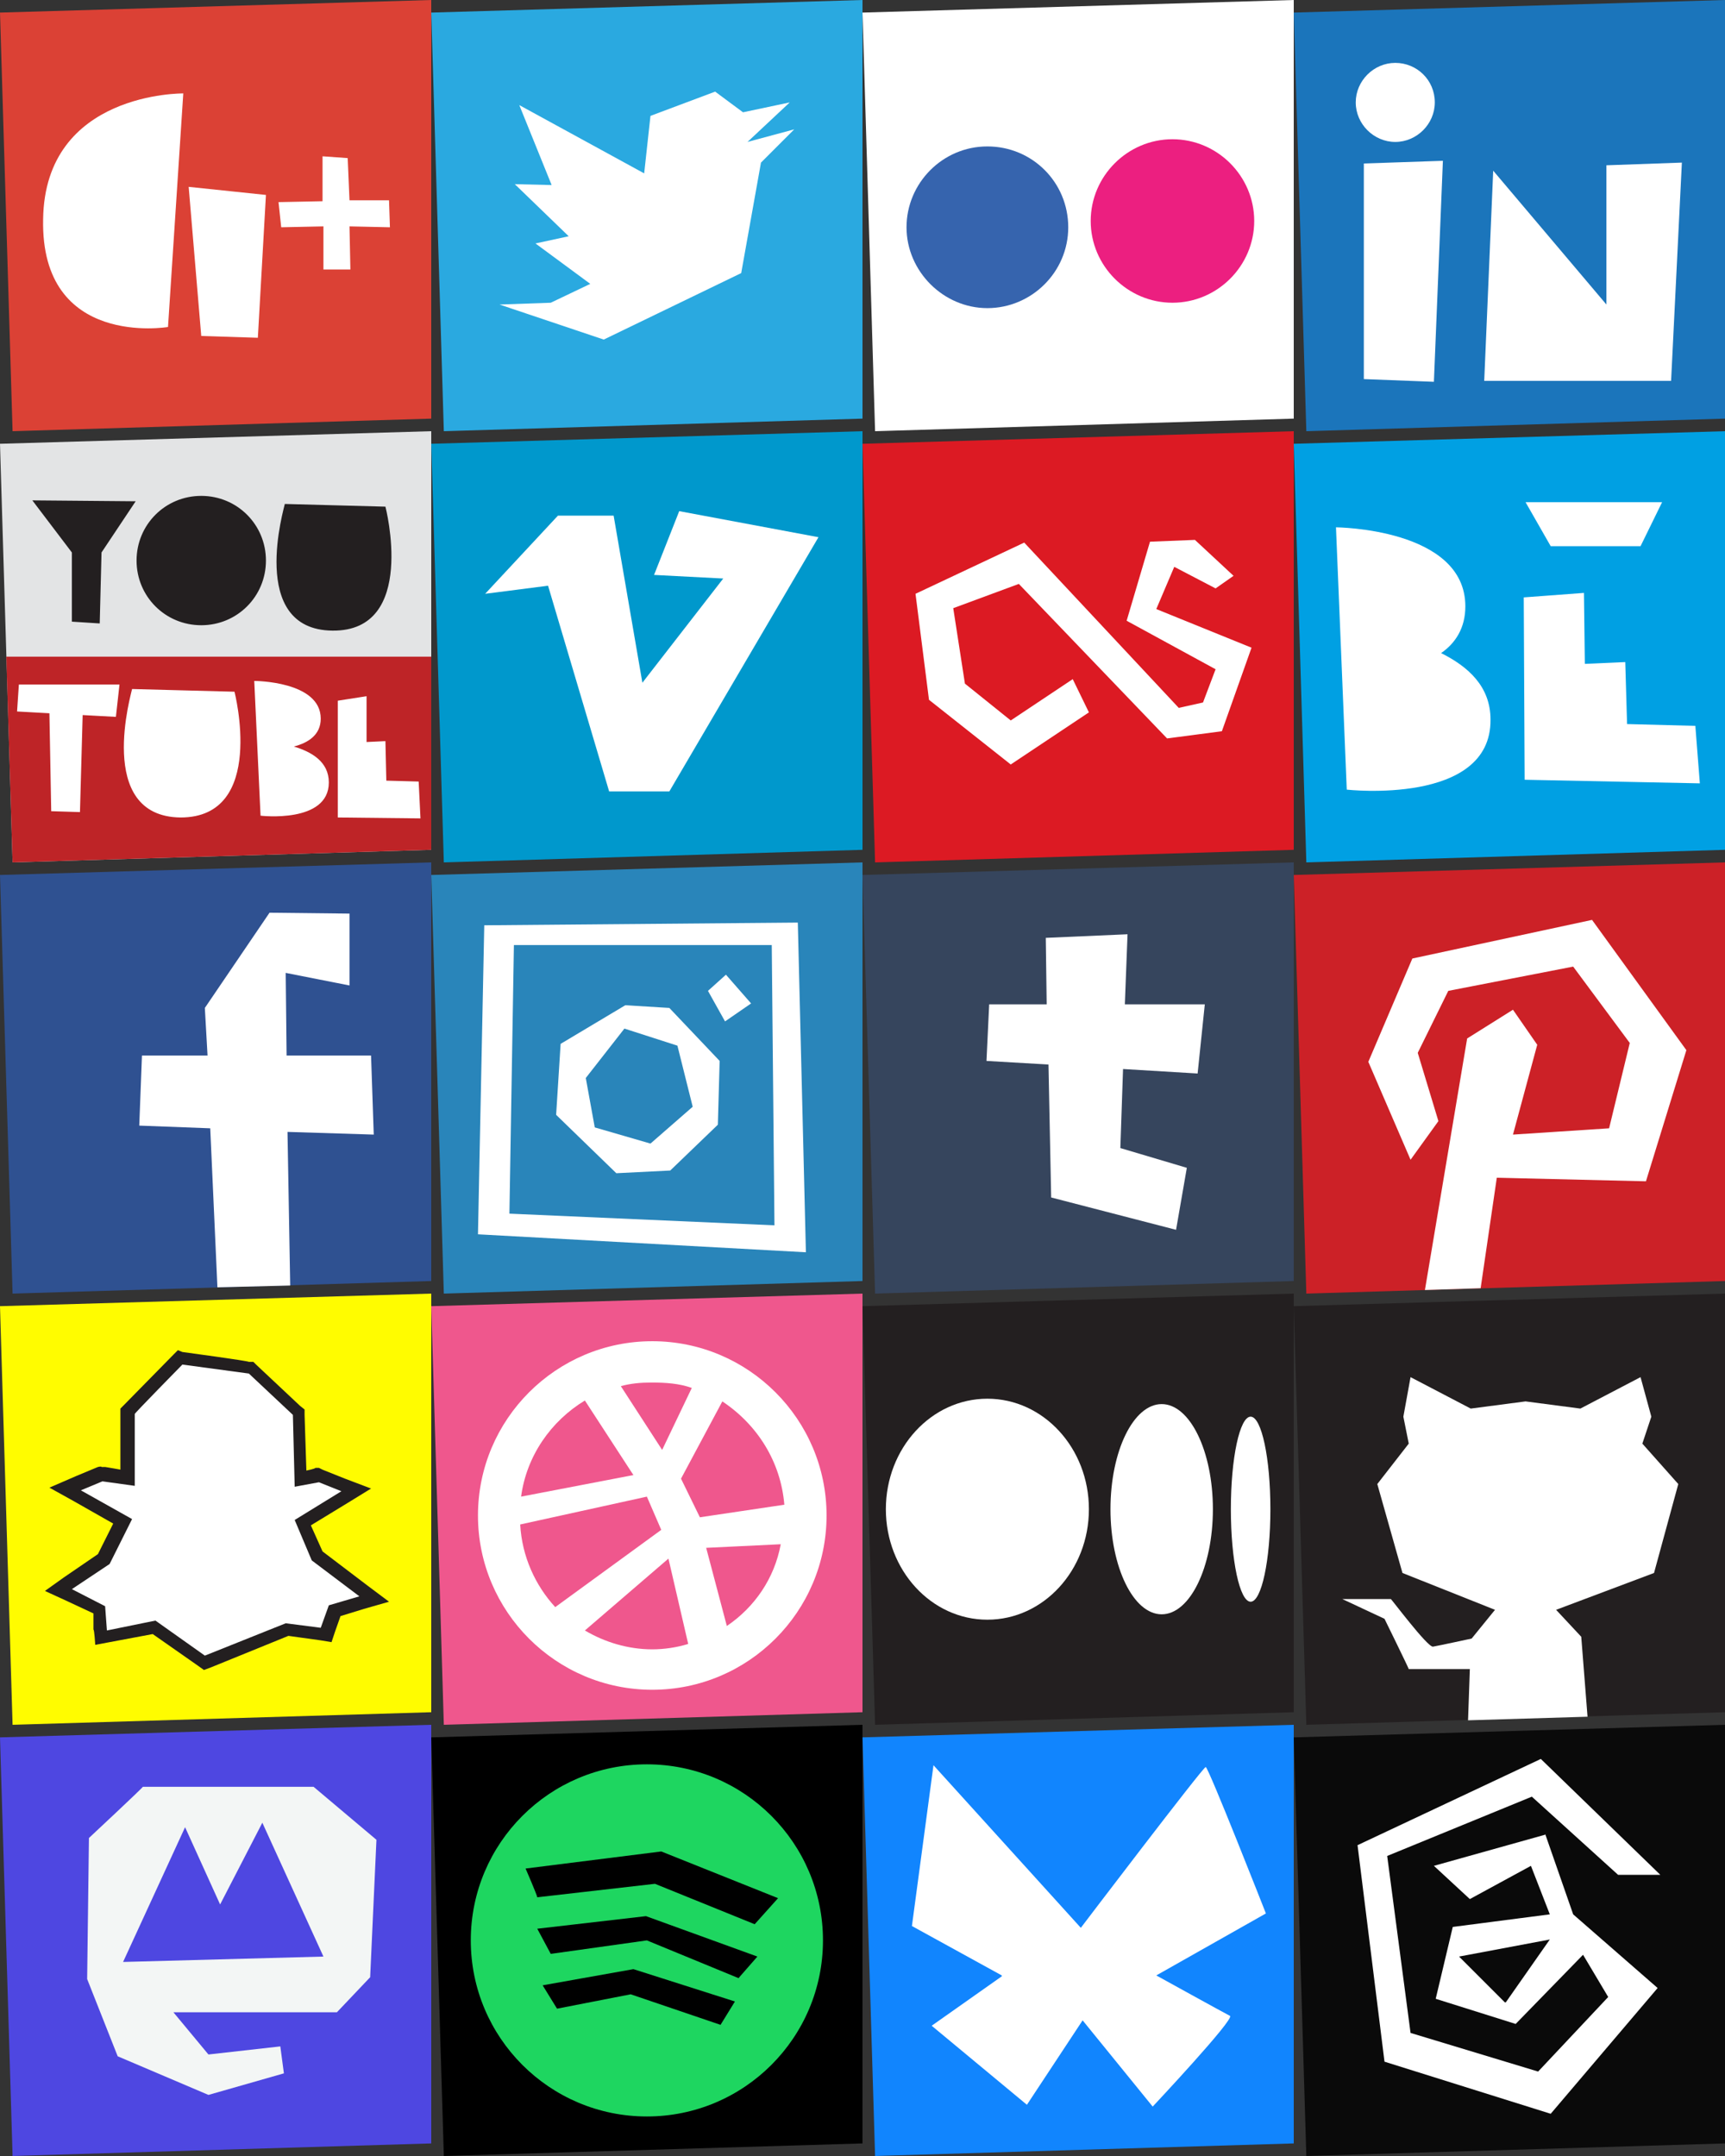 <svg xmlns="http://www.w3.org/2000/svg" id="social-icons" version="1.1" viewBox="0 0 192 240"><rect x="0" y="0" width="192" height="240" fill="#333333" stroke="none"/><defs><radialGradient id="radial-gradient" cx="-1700.4" cy="-2472.8" r="55.7" fx="-1700.4" fy="-2472.8" gradientTransform="matrix(.683 -.73 -.657 -.615 -465.3 -2674.6)" gradientUnits="userSpaceOnUse"><stop offset="0" stop-color="#ffd042"/><stop offset=".5" stop-color="#ec1f80"/><stop offset="1" stop-color="#2985ba"/></radialGradient><style>.st4{fill:#231f20}.st10{fill:#fff}.st19{fill:#4e47e1}</style></defs><g id="twitter"><path d="M96 46.6 49.4 48 48 1.4 96 0v46.6z" style="fill:#2aa9e0"/><path d="m79.6 10.2-7.2 2.7-.7 6.4-13.9-7.6 3.6 8.9-4.1-.1 6 5.8-3.7.8 6.1 4.5-4.4 2.1-5.7.2 11.6 3.9 15.3-7.4 2.2-12.3 3.7-3.7-5.2 1.4 4.7-4.4-5.2 1.1-3.1-2.3z" class="st10"/></g><g id="linkedin"><path d="M192 46.6 145.4 48 144 1.4 192 0v46.6z" style="fill:#1b75bb"/><path d="M159.7 11.4c0 2.4-2 4.4-4.4 4.4s-4.4-2-4.4-4.4 2-4.4 4.4-4.4c2.4 0 4.4 1.9 4.4 4.4ZM151.8 18.2v24l7.8.3 1-24.6-8.8.3zM187.2 18.1l-8.4.3v15.5L166.2 19l-1 23.4H186l1.2-24.3z" class="st10"/></g><g id="vimeo"><path d="M96 94.6 49.4 96 48 49.4 96 48v46.6z" style="fill:#0098cc"/><path d="M62.1 57.4 54 66.1l7-.9 6.8 22.9h6.7l16.6-28.3-15.5-2.9-2.8 7.1 7.7.4-9 11.6-3.2-18.6h-6.2z" class="st10"/></g><g id="youtube"><path d="M48 94.6 1.4 96 0 49.4 48 48v46.6z" style="fill:#e3e4e5"/><path d="M48 94.6 1.4 96 .7 73.1H48v21.5z" style="fill:#be2427"/><path d="m15.1 55.8-11.5-.1L8 61.5v7.7l3.1.2.2-7.9 3.8-5.7zM31.7 56.1c0 .2-4.2 14 5.3 14.1s5.9-13.8 5.9-13.8l-11.2-.3ZM29.6 62.4c0 4-3.2 7.2-7.2 7.2s-7.2-3.2-7.2-7.2 3.2-7.2 7.2-7.2 7.2 3.2 7.2 7.2Z" class="st4"/><path d="M14.7 76.7c0 .2-4.2 14.2 5.4 14.3 9.6 0 6-14 6-14l-11.4-.3ZM13.3 76.2H2.1l-.2 3 3.6.2.2 10.9 3.2.1.3-10.8 3.7.2.4-3.6zM37.6 78v13l9.2.1-.2-4.1-3.6-.1-.1-4.4-2.1.1v-5.1l-3.2.5zM32.7 83.1c1.6-.4 3-1.3 3-3.1 0-4.2-7.4-4.2-7.4-4.2l.7 15s7.6.9 7.6-3.7c0-2.3-1.9-3.4-3.9-4Z" class="st10"/></g><g id="behance"><path d="M192 94.6 145.4 96 144 49.4l48-1.4v46.6z" style="fill:#00a0e3"/><path d="M185 55.9h-15.2l2.8 4.9h10l2.4-4.9zM169.6 66.5l.1 20.3 19.5.4-.5-6.4-7.6-.2-.2-6.9-4.5.2-.1-7.9-6.7.5zM160.4 72.7c1.6-1.1 2.7-2.8 2.7-5.2 0-8.7-14.4-8.8-14.4-8.8l1.2 29.2s16.1 1.8 16-7.8c0-3.7-2.5-5.9-5.5-7.4Z" class="st10"/></g><g id="instagram"><path d="M96 142.6 49.4 144 48 97.4 96 96v46.6z" style="fill:url(#radial-gradient)"/><path d="m88.8 102.7-34.9.3-.7 34.4 36.5 2-.9-36.7Zm-32.1 32.4.5-29.9h28.7l.3 31.2-29.5-1.3Z" class="st10"/><path d="m80.8 108.5-2 1.8 1.9 3.4 2.9-2-2.8-3.2zM74.5 112.2l-4.9-.3-7.2 4.3-.5 7.9 6.7 6.5 6-.3 5.3-5.1.2-7.1-5.6-5.9Zm-2.1 15.1-6.2-1.8-1-5.5 4.3-5.5 5.9 1.9 1.7 6.8-4.7 4.1Z" class="st10"/></g><g id="facebook"><path d="M48 142.6 1.4 144 0 97.4 48 96v46.6z" style="fill:#2f5191"/><path d="M41.3 117.5h-9.4l-.1-9.2 7.1 1.4v-8l-8.9-.1-7.2 10.6.3 5.3h-7.3l-.3 7.8 7.9.3.8 17.7 8.1-.2L32 126l9.6.3-.3-8.8z" class="st10"/></g><g id="flickr"><path d="M144 46.6 97.4 48 96 1.4 144 0v46.6z" class="st10"/><path d="M118.9 25.3c0 5-4.1 9-9 9s-9-4.1-9-9 4-9 9-9 9 4 9 9Z" style="fill:#3664ae"/><path d="M139.6 24.6c0 5-4.1 9.1-9.1 9.1s-9.1-4.1-9.1-9.1 4.1-9.1 9.1-9.1 9.1 4.1 9.1 9.1Z" style="fill:#ec1f80"/></g><g id="google-plus"><path d="M48 46.6 1.4 48 0 1.4 48 0v46.6z" style="fill:#db4135"/><path d="M35.9 17.4v5l-4.9.1.3 2.8 4.7-.1V30h3l-.1-4.8 4.5.1-.1-3h-4.4l-.2-4.7-2.8-.2zM18.7 36.4l1.7-26S5 10.2 4.8 24.4c-.3 14.4 13.9 12 13.9 12ZM21 20.8l1.4 16.6 6.3.2.9-15.9-8.6-.9z" class="st10"/></g><g id="github"><path d="m192 144-48 1.4 1.4 46.6 46.6-1.4V144z" class="st4"/><path d="m163.4 191.5.2-5.7h-6.8c0-.1-2.7-5.6-2.7-5.6l-4.7-2.2h5.4c0-.1 4.1 5.4 4.7 5.3.6-.1 4.3-.9 4.3-.9l2.6-3.2-10.3-4.1-2.8-9.9 3.5-4.5-.6-3 .8-4.4 6.7 3.5 6.1-.8 6.1.8 6.7-3.5 1.2 4.4-1 3 4 4.5-2.7 9.9-10.9 4.1 2.8 3 .7 8.9-13.3.4Z" class="st10"/></g><g id="snapchat"><path d="m48 144-48 1.4L1.4 192l46.6-1.4V144z" style="fill:#fffc00"/><path d="m17.2 181.1-6 1.2-.2-3.1-4.5-2.2 5-3.4 2.1-4.2-6.4-3.6 4-1.6 2.9.4-.1-7.5 6-6 8 1.1 5.4 4.9.2 7.4 2-.4 4.2 1.6-6 3.7 1.6 3.7 6.3 4.8-4.5 1.3-.9 2.7-4.3-.6-9.2 3.7-5.6-3.9z" class="st10"/><path d="m20.3 151.9 7.4 1 4.9 4.6.2 8 2.7-.5 2.5 1-5.2 3.2 1.9 4.5 5.3 4-3.4 1-.9 2.5-3.9-.5-9 3.6-5.5-3.9-5.4 1.1-.2-2.7-3.7-1.9 4.2-2.8 2.5-5-5.7-3.2 2.4-1 3.6.5v-8c-.1 0 5.3-5.5 5.3-5.5m-.5-1.6-.5.5-5.5 5.6-.4.4v6.8c.1 0-1.7-.3-1.7-.3h-.4c0-.1-.4 0-.4 0l-2.4 1-3 1.3 2.7 1.5 4.4 2.5-1.7 3.4-3.8 2.6-2.1 1.5 2.4 1.1 3 1.4v1.8c.1 0 .2 1.7.2 1.7l1.6-.3 4.8-.9 5 3.5.7.5.8-.3 8.6-3.5 3.6.5 1.2.2.4-1.2.6-1.7 2.6-.8 2.8-.8-2.4-1.8-5-3.8-1.3-2.9 4.1-2.5 2.6-1.6-2.9-1.1-2.5-1-.4-.2h-.4c0 .1-1 .3-1 .3l-.2-6.2v-.6l-.5-.4-4.9-4.6-.3-.3h-.5c0-.1-7.4-1.1-7.4-1.1l-.5-.2Z" class="st4"/></g><g id="last-fm"><path d="M144 94.6 97.4 96 96 49.4l48-1.4v46.6z" style="fill:#dc1a23"/><path d="m121.2 79.3-1.8-3.7-6.9 4.6-5.1-4.1-1.3-8.4 7.3-2.7 16.5 17.2 6.1-.8 3.3-9.3-10.6-4.3 2-4.7 4.6 2.4 2-1.4-4.3-4-5 .2-2.6 8.8 9.9 5.4-1.4 3.7-2.7.6L114 60.4l-12.1 5.7 1.5 11.8 9.1 7.2 8.7-5.8z" class="st10"/></g><g id="pinterest"><path d="m192 142.6-46.6 1.4-1.4-46.6 48-1.4v46.6z" style="fill:#cc2127"/><path d="m158.6 143.6 4.7-28 5.1-3.2 2.7 3.9-2.7 10 10.7-.7 2.3-9.5-6.3-8.5-13.9 2.7-3.4 6.9 2.3 7.6-3.1 4.3-4.7-10.9 4.9-11.5 20-4.3 10.5 14.5-4.5 14.6-16.6-.4-1.8 12.3-6.2.2Z" class="st10"/></g><g id="dribble"><path d="M96 190.6 49.4 192 48 145.4l48-1.4v46.6z" style="fill:#ef578d"/><path d="M72.6 149.3c-10.7 0-19.4 8.7-19.4 19.4s8.7 19.4 19.4 19.4S92 179.4 92 168.7s-8.7-19.4-19.4-19.4Zm14.7 18.2-9.4 1.4-2.1-4.3 4.6-8.6c3.9 2.6 6.5 6.7 6.9 11.5Zm-10.3-13-3.3 6.9-4.6-7.1c1.1-.3 2.2-.4 3.4-.4 1.6 0 3.1.1 4.5.6Zm-11.9 1.4 5.4 8.3-12.5 2.4c.6-4.5 3.3-8.4 7.1-10.7Zm-7.2 13.8 14.1-3.1 1.6 3.7-11.8 8.6c-2.2-2.4-3.7-5.6-3.9-9.2Zm14.7 13.9c-2.7 0-5.3-.8-7.5-2.1l9.3-8 2.2 9.5c-1.3.4-2.7.6-4 .6Zm8.3-2.6-2.3-8.7 8.3-.4c-.7 3.8-2.9 7-6 9.1Z" class="st10"/></g><g id="mastodon"><path d="m48 192-48 1.4L1.4 240l46.6-1.4V192z" class="st19"/><path d="M34.9 198.9h-19c0 .1-6 5.7-6 5.7l-.2 15.7 3.4 8.6 10.1 4.3 8.4-2.4-.4-3-8 .9-3.9-4.7h18.2l3.7-3.9.7-15.3-7-5.9Z" style="fill:#f3f6f5"/><path d="m36 217.8-6.8-14.9-4.7 9.1-3.9-8.6-6.9 15 22.3-.6z" class="st19"/></g><g id="tumblr"><path d="M144 142.6 97.4 144 96 97.4l48-1.4v46.6z" style="fill:#36455d"/><path d="m133.3 119.5.8-7.7h-8.9l.3-7.8-9.1.4.1 7.4h-6.4l-.3 6.3 6.9.4.3 14.8 13.9 3.6 1.2-6.9-7.4-2.2.3-8.8 8.3.5z" class="st10"/></g><g id="spotify"><path d="M96 238.6 49.4 240 48 193.4l48-1.4v46.6z"/><circle cx="72" cy="216" r="19.6" style="fill:#1ed660"/><path d="m60.4 221 1.6 2.6 8.2-1.6 10 3.4 1.6-2.6-11.3-3.6-10.1 1.8zM61.3 217.5 72 216l10.2 4.2 2.1-2.4-12.4-4.5-12.1 1.4 1.5 2.8zM59.8 211.2c0-.2-1.3-3.2-1.3-3.2l15.1-1.9 13 5.2-2.6 2.9-11.1-4.5-13.1 1.5Z"/></g><g id="medium"><path d="M144 190.6 97.4 192 96 145.4l48-1.4v46.6z" class="st4"/><ellipse cx="109.9" cy="168" class="st10" rx="11.3" ry="12.3"/><ellipse cx="129.3" cy="168" class="st10" rx="5.7" ry="11.7"/><ellipse cx="139.2" cy="168" class="st10" rx="2.2" ry="10.3"/></g><g id="bluesky"><path d="M144 238.6 97.4 240 96 193.4l48-1.4v46.6z" style="fill:#1185fe"/><path d="m111.5 220-7.8 5.5 10.6 8.8 6.2-9.4 7.8 9.6s9.2-9.8 8.6-10.1-8.2-4.5-8.2-4.5l12.2-6.9s-6.4-16.3-6.7-16.3-13.9 17.9-13.9 17.9l-16.4-18.1-2.4 17.9 10 5.5Z" class="st10"/></g><g id="threads"><path d="m192 238.6-46.6 1.4-1.4-46.6 48-1.4v46.6z" style="fill:#0a0a0a"/><path d="m172.1 204.2-12.5 3.5 4 3.7 6.8-3.7 2.1 5.4-10.8 1.4-1.9 8 8.9 2.8 7.5-7.7 2.8 4.7-7.8 8.3-14.2-4.3-2.6-19.7 16.1-6.6 9.6 8.7h4.7l-13.3-12.9-20.4 9.6 3 24.1 18.5 5.8 11.9-14-9.4-8.2-3.1-8.9Zm-4.6 18.7-5.1-5.1 10.1-1.9-4.9 7Z" class="st10"/></g></svg>